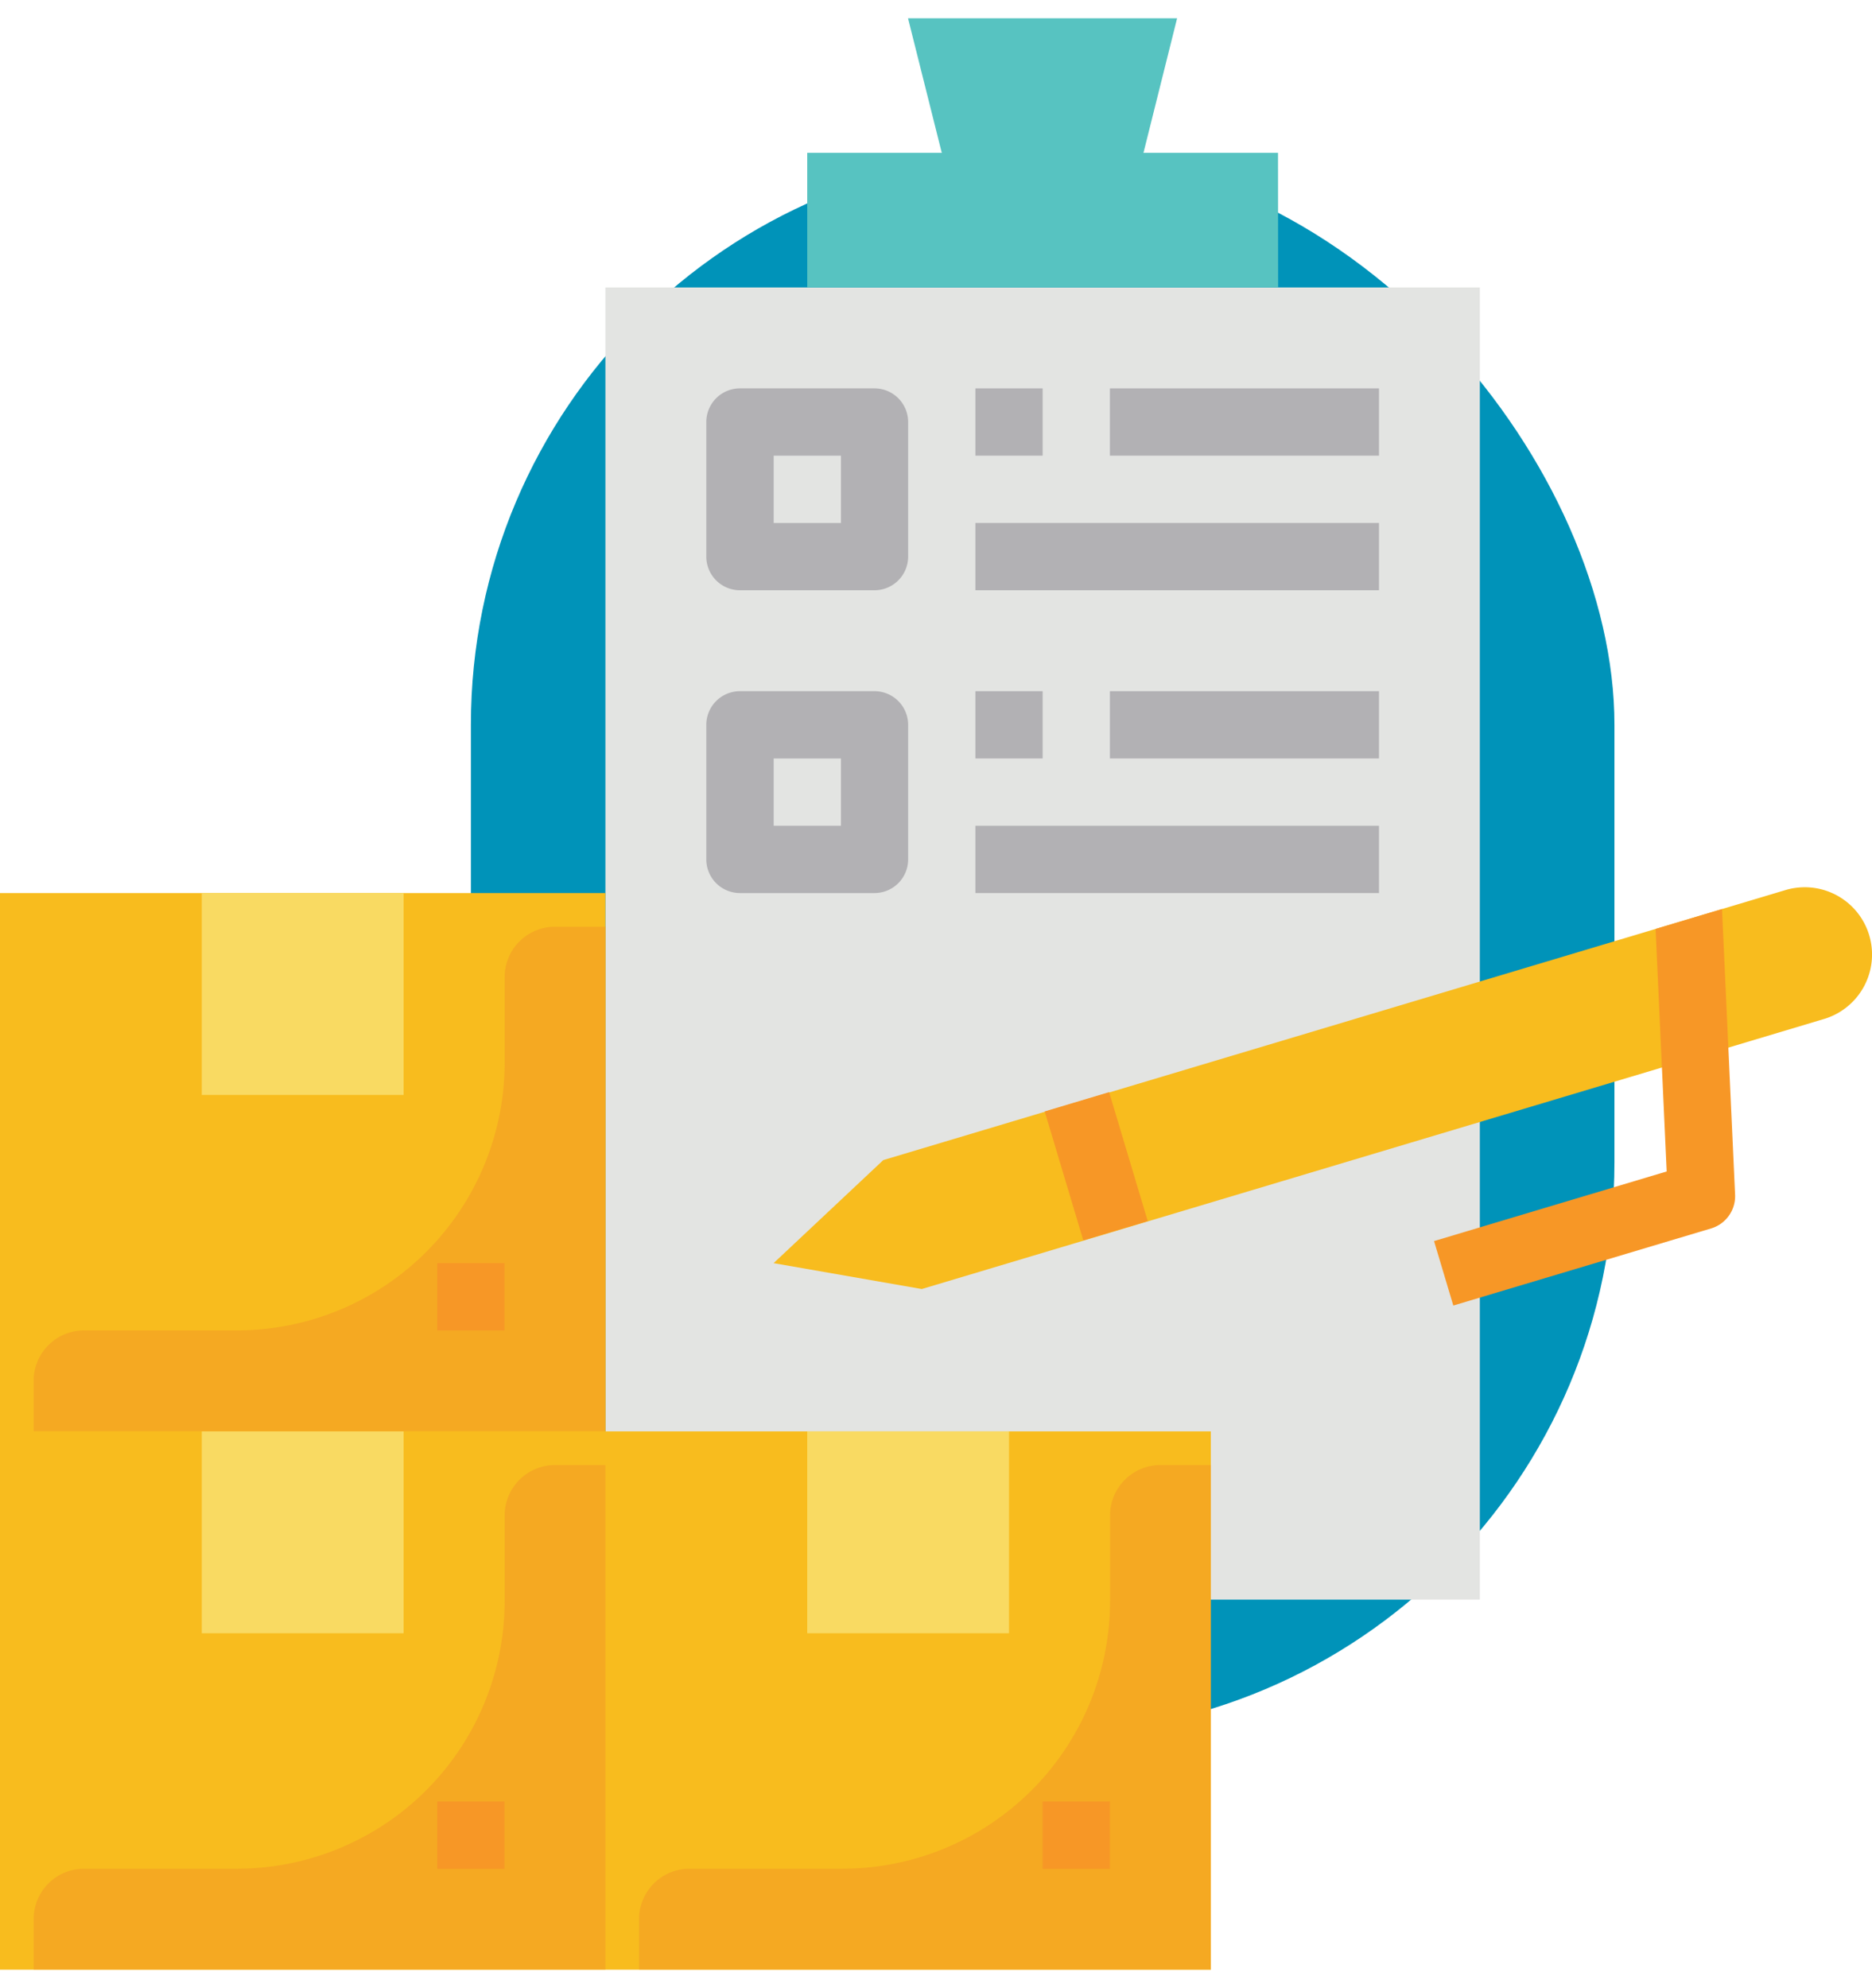 <svg xmlns="http://www.w3.org/2000/svg" width="43.154" height="45.812" viewBox="0 0 63.154 65.812">
    <defs>
        <style>
            .cls-4{fill:#b2b1b4}.cls-5{fill:#f8bc1e}.cls-6{fill:#f9da62}.cls-7{fill:#f5a922}.cls-8{fill:#f79726}
        </style>
    </defs>
    <g id="Flat" transform="translate(-32 -24)">
        <rect id="Rectangle_200" width="38.579" height="53.33" fill="#0093b9" rx="19.29" transform="translate(47.886 28.539)"/>
        <path id="Path_238" fill="#e3e4e2" d="M176 88h29.5v44.253H176z" transform="translate(-123.576 -54.922)"/>
        <path id="Path_239" fill="#57c3c1" d="M239.886 33.078H224v-4.539h4.539L227.4 24h9.078l-1.135 4.539h4.539z" transform="translate(-164.767)"/>
        <g id="Group_64" transform="translate(55.828 36.482)">
            <path id="Path_240" d="M205.673 118.808h-4.539a1.135 1.135 0 0 1-1.134-1.135v-4.539a1.135 1.135 0 0 1 1.135-1.134h4.539a1.135 1.135 0 0 1 1.135 1.135v4.539a1.135 1.135 0 0 1-1.136 1.134zm-3.4-2.269h2.269v-2.269h-2.269z" class="cls-4" transform="translate(-200 -112)"/>
            <path id="Path_241" d="M205.673 190.808h-4.539a1.135 1.135 0 0 1-1.134-1.135v-4.539a1.135 1.135 0 0 1 1.135-1.134h4.539a1.135 1.135 0 0 1 1.135 1.135v4.539a1.135 1.135 0 0 1-1.136 1.134zm-3.4-2.269h2.269v-2.269h-2.269z" class="cls-4" transform="translate(-200 -173.788)"/>
            <path id="Path_242" d="M264 112h2.269v2.269H264z" class="cls-4" transform="translate(-254.922 -112)"/>
            <path id="Path_243" d="M264 144h13.616v2.269H264z" class="cls-4" transform="translate(-254.922 -139.461)"/>
            <path id="Path_244" d="M296 112h9.078v2.269H296z" class="cls-4" transform="translate(-282.384 -112)"/>
            <path id="Path_245" d="M264 184h2.269v2.269H264z" class="cls-4" transform="translate(-254.922 -173.788)"/>
            <path id="Path_246" d="M264 216h13.616v2.269H264z" class="cls-4" transform="translate(-254.922 -201.249)"/>
            <path id="Path_247" d="M296 184h9.078v2.269H296z" class="cls-4" transform="translate(-282.384 -173.788)"/>
        </g>
        <path id="Path_248" d="M72.849 268.31H32V232h20.424v18.155h20.425z" class="cls-5" transform="translate(0 -178.498)"/>
        <path id="Path_249" d="M224 360h6.808v6.808H224z" class="cls-6" transform="translate(-164.767 -288.343)"/>
        <path id="Path_250" d="M203.29 368h-1.7a1.7 1.7 0 0 0-1.7 1.7v2.88a9.035 9.035 0 0 1-9.034 9.034H185.7a1.7 1.7 0 0 0-1.7 1.7v1.7h19.29z" class="cls-7" transform="translate(-130.441 -295.208)"/>
        <path id="Path_251" d="M280 448h2.269v2.269H280z" class="cls-8" transform="translate(-212.825 -363.861)"/>
        <path id="Path_252" d="M80 360h6.808v6.808H80z" class="cls-6" transform="translate(-41.192 -288.343)"/>
        <path id="Path_253" d="M59.29 368h-1.7a1.7 1.7 0 0 0-1.7 1.7v2.88a9.035 9.035 0 0 1-9.034 9.034H41.7a1.7 1.7 0 0 0-1.7 1.7v1.7h19.29z" class="cls-7" transform="translate(-6.865 -295.208)"/>
        <path id="Path_254" d="M136 448h2.269v2.269H136z" class="cls-8" transform="translate(-89.249 -363.861)"/>
        <path id="Path_255" d="M80 232h6.808v6.808H80z" class="cls-6" transform="translate(-41.192 -178.498)"/>
        <path id="Path_256" d="M59.29 240h-1.7a1.7 1.7 0 0 0-1.7 1.7v2.88a9.035 9.035 0 0 1-9.034 9.034H41.7a1.7 1.7 0 0 0-1.7 1.7v1.7h19.29z" class="cls-7" transform="translate(-6.865 -185.363)"/>
        <path id="Path_257" d="M136 320h2.269v2.269H136z" class="cls-8" transform="translate(-89.249 -254.016)"/>
        <path id="Path_258" d="M251.437 235.06L221 244.167l-5-.873 3.7-3.475 30.438-9.107a2.269 2.269 0 1 1 1.3 4.348z" class="cls-5" transform="translate(-157.902 -177.311)"/>
        <path id="Path_259" d="M373.738 249.178l-.65-2.174 7.848-2.348-.374-8.179 2.241-.67.441 9.631a1.135 1.135 0 0 1-.808 1.139z" class="cls-8" transform="translate(-292.709 -181.765)"/>
        <path id="Path_260" d="M0 0h2.269v4.539H0z" class="cls-8" transform="rotate(-16.677 241.26 -198.958)"/>
    </g>
</svg>
